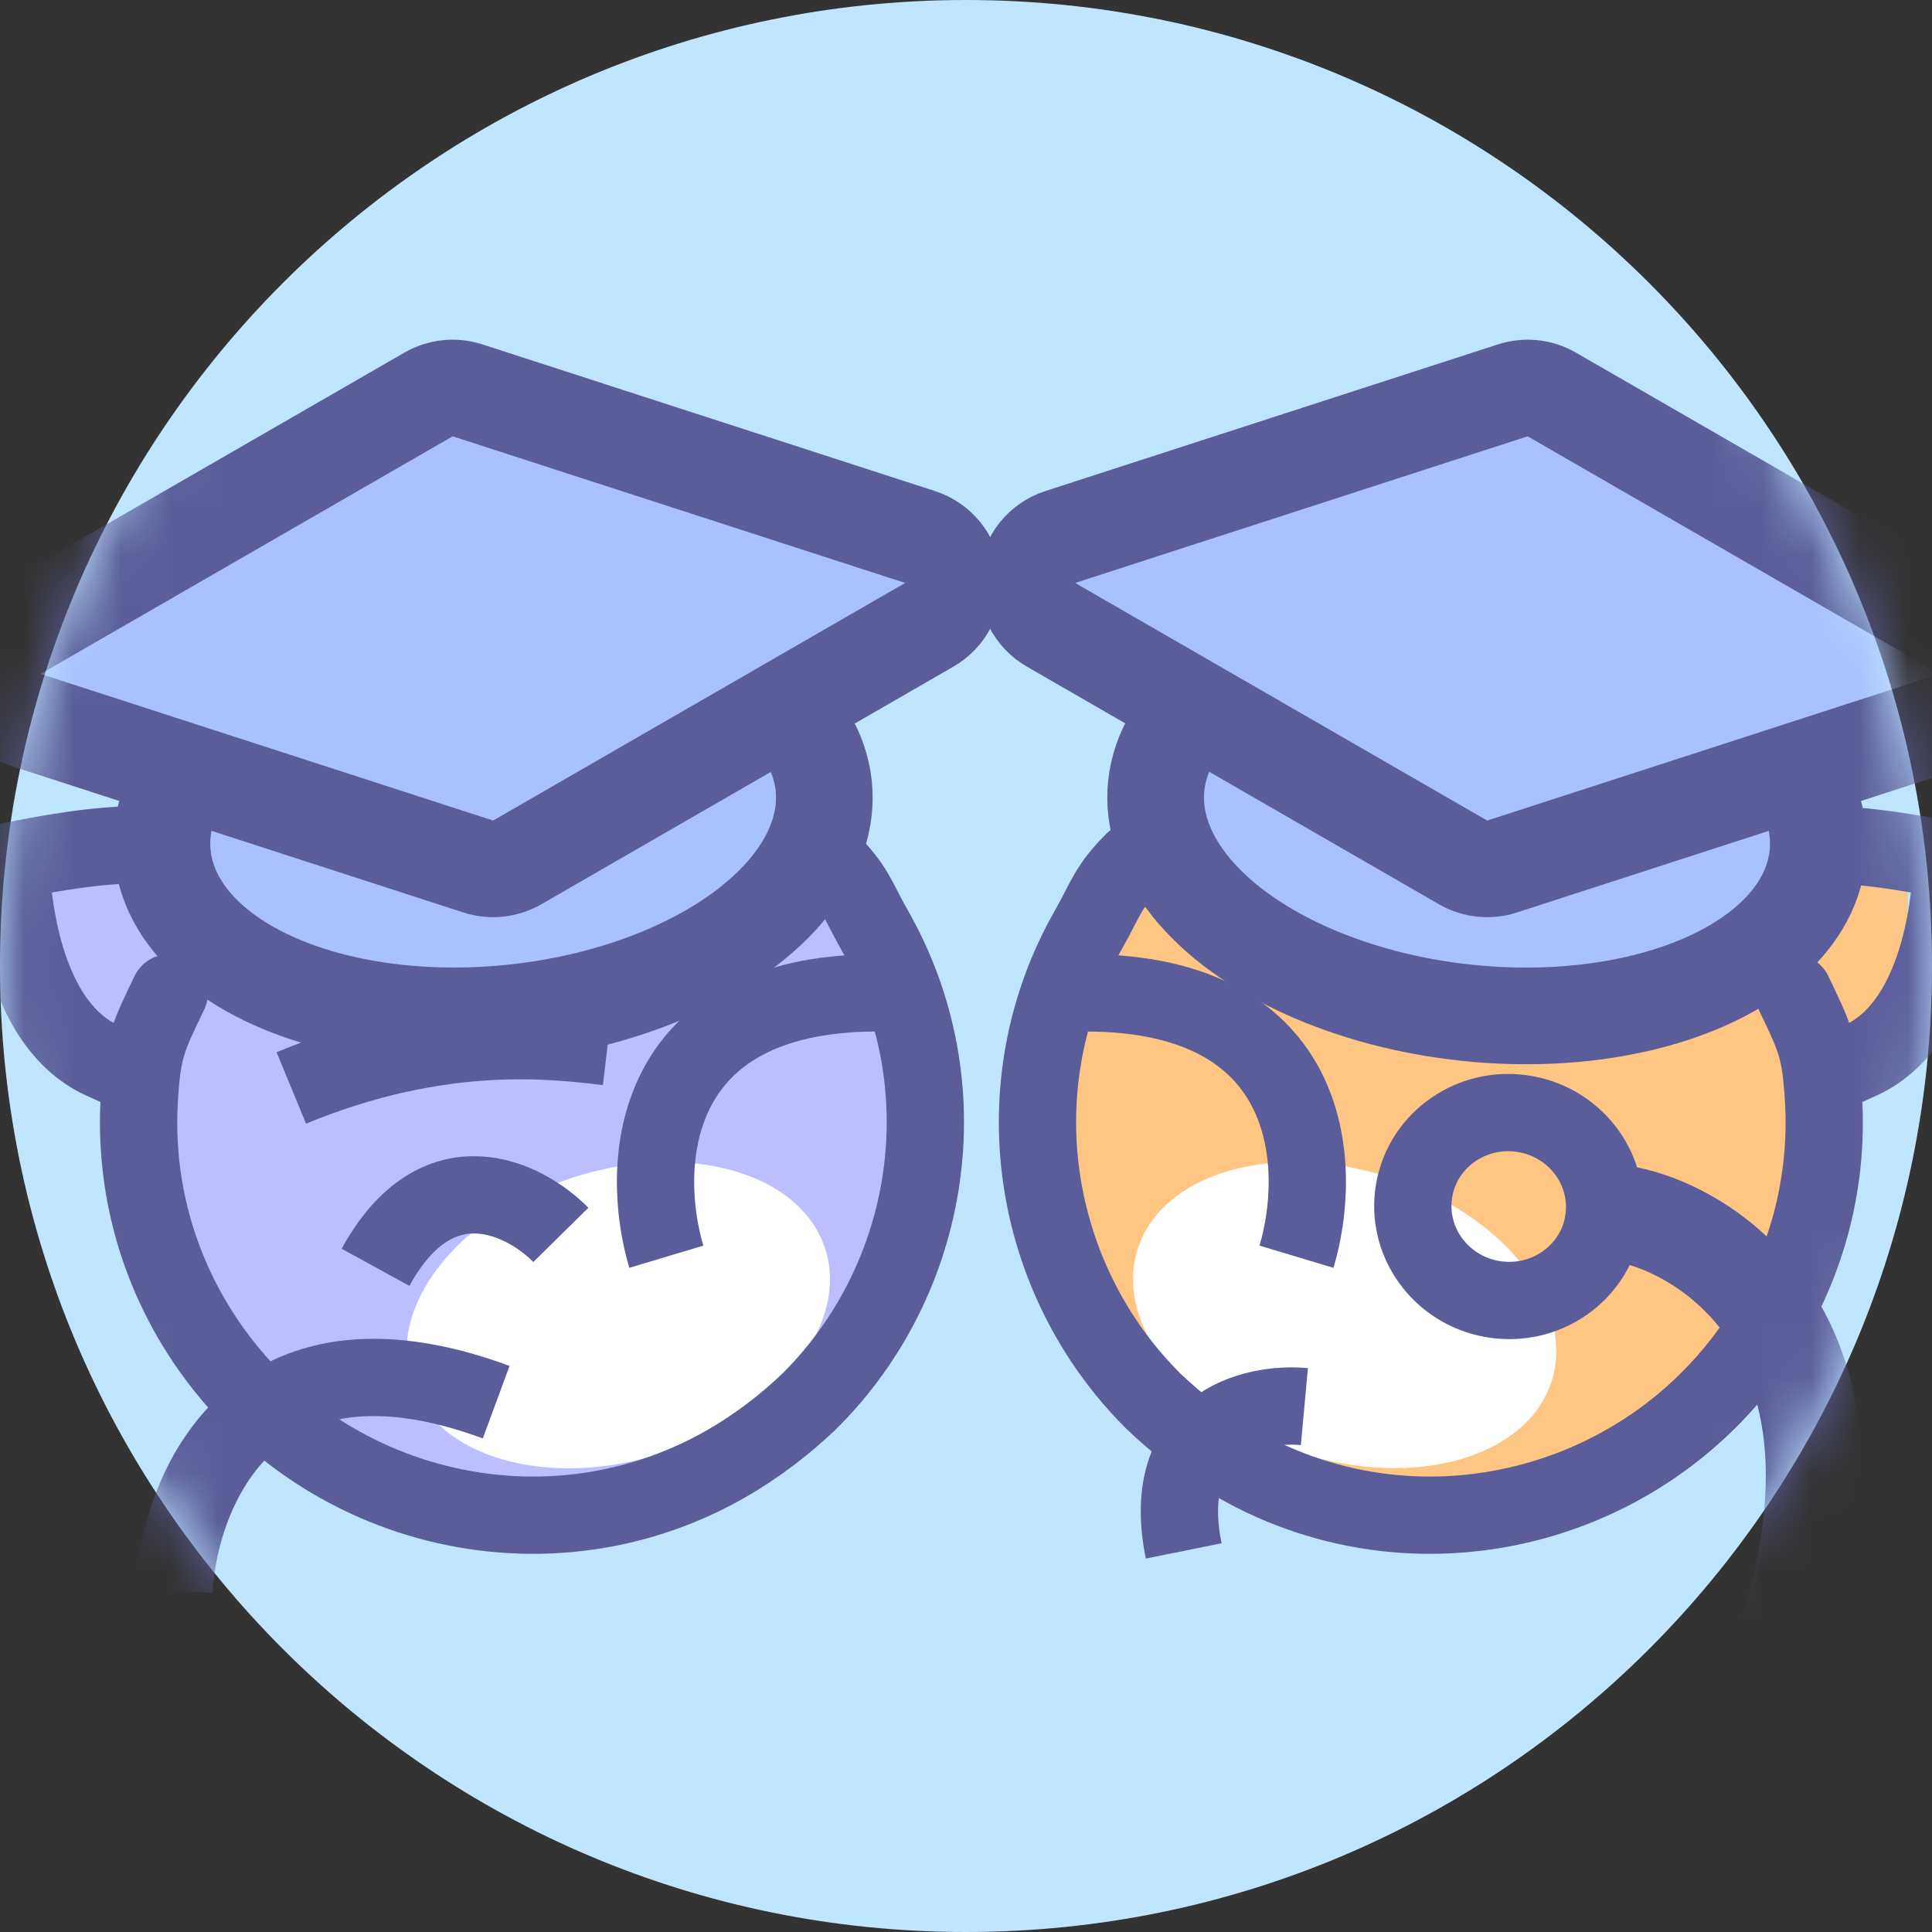 <svg width="40" height="40" viewBox="0 0 40 40" fill="none" xmlns="http://www.w3.org/2000/svg">
    <rect x="0" y="0" width="40" height="40" fill="#333333" stroke="none"/>
    <path d="M20 40C31.046 40 40 31.046 40 20C40 8.954 31.046 0 20 0C8.954 0 0 8.954 0 20C0 31.046 8.954 40 20 40Z" fill="#C0E5FF"/>
    <mask id="mask0_11671_301909" style="mask-type:alpha" maskUnits="userSpaceOnUse" x="0" y="0" width="40" height="40">
        <path d="M20 40C31.046 40 40 31.046 40 20C40 8.954 31.046 0 20 0C8.954 0 0 8.954 0 20C0 31.046 8.954 40 20 40Z" fill="#BBFFD6"/>
    </mask>
    <g mask="url(#mask0_11671_301909)">
        <circle cx="11" cy="23" r="8" fill="#BBBEFF"/>
        <path d="M12.577 21.671C11.419 21.533 9.103 21.257 6.031 22.524" stroke="#5A5D9A" stroke-width="1.6"/>
        <path d="M3.5 17.5L5.5 19L4.5 22H2.5L1 20.5V18L3.5 17.5Z" fill="#BBBEFF"/>
        <path d="M7.33 20.01C5.598 17.029 2.959 17.278 0.227 17.824C0.227 17.824 0.227 21.102 2.123 21.957" stroke="#5A5D9A" stroke-width="1.6" stroke-miterlimit="10" stroke-linecap="square" stroke-linejoin="round"/>
        <ellipse cx="12.8" cy="27.229" rx="4.5" ry="3" transform="rotate(-17.747 12.8 27.229)" fill="white"/>
        <path d="M4.93 17.824C5.507 17.177 6.198 16.611 6.994 16.159C9.645 14.654 12.247 14.546 14.432 15.639M3.506 20.556C3.054 21.501 2.95 21.696 2.885 22.741C2.791 24.265 3.124 25.831 3.936 27.252C6.16 31.143 11.137 32.533 15.029 30.309C15.686 29.93 16.242 29.501 16.747 29.021C19.299 26.494 19.956 22.476 18.086 19.217C17.747 18.619 17.71 18.371 17.164 17.824" stroke="#5A5D9A" stroke-width="1.6" stroke-miterlimit="10" stroke-linecap="round" stroke-linejoin="round"/>
        <path d="M13.796 26.019C13.25 24.198 13.359 20.556 18.167 20.556" stroke="#5A5D9A" stroke-width="1.6"/>
        <path d="M3.601 32.935C3.715 30.855 5.208 27.162 10.273 29.03" stroke="#5A5D9A" stroke-width="1.6"/>
        <path d="M37 17.5L35 19L36 22H38L39.5 20.5V18L37 17.5Z" fill="#FFC582"/>
        <circle cx="30" cy="23" r="8" fill="#FFC582"/>
        <path d="M33.309 20.01C35.04 17.029 37.679 17.278 40.411 17.824C40.411 17.824 40.411 21.102 38.515 21.957" stroke="#5A5D9A" stroke-width="1.6" stroke-miterlimit="10" stroke-linecap="square" stroke-linejoin="round"/>
        <ellipse cx="4.5" cy="3" rx="4.5" ry="3" transform="matrix(-0.952 -0.305 -0.305 0.952 33.039 25.743)" fill="white"/>
        <path d="M27.006 29.122C25.952 29.025 23.977 29.486 24.507 32.11" stroke="#5A5D9A" stroke-width="1.6"/>
        <path d="M35.708 17.824C35.131 17.177 34.441 16.611 33.645 16.159C30.993 14.654 28.391 14.546 26.206 15.639M37.133 20.556C37.584 21.501 37.688 21.696 37.753 22.741C37.847 24.265 37.514 25.831 36.702 27.252C34.478 31.143 29.501 32.533 25.61 30.309C24.953 29.93 24.397 29.501 23.891 29.021C21.339 26.494 20.682 22.476 22.552 19.217C22.891 18.619 22.928 18.371 23.474 17.824" stroke="#5A5D9A" stroke-width="1.6" stroke-miterlimit="10" stroke-linecap="round" stroke-linejoin="round"/>
        <path d="M30.991 26.909C32.079 27.047 33.071 26.296 33.207 25.23C33.342 24.165 32.57 23.189 31.482 23.051C30.394 22.912 29.402 23.664 29.266 24.729C29.131 25.794 29.903 26.77 30.991 26.909Z" stroke="#5A5D9A" stroke-width="1.6" stroke-miterlimit="10" stroke-linecap="round" stroke-linejoin="round"/>
        <path d="M33.251 25.1C34.918 25.1 40.532 27.8 35.532 37.3" stroke="#5A5D9A" stroke-width="2"/>
        <path d="M26.842 26.019C27.389 24.198 27.279 20.556 22.472 20.556" stroke="#5A5D9A" stroke-width="1.6"/>
        <path d="M11.612 25.567C10.869 24.813 9.062 23.891 7.775 26.238" stroke="#5A5D9A" stroke-width="1.6"/>
        <ellipse cx="10.21" cy="16.989" rx="6.882" ry="4" transform="rotate(-6.008 10.21 16.989)" fill="#A9C1FF"/>
        <ellipse cx="10.21" cy="16.989" rx="6.882" ry="4" transform="rotate(-6.008 10.21 16.989)" fill="#A9C1FF"/>
        <ellipse cx="10.21" cy="16.989" rx="6.882" ry="4" transform="rotate(-6.008 10.21 16.989)" fill="#A9C1FF"/>
        <ellipse cx="10.21" cy="16.989" rx="6.882" ry="4" transform="rotate(-6.008 10.21 16.989)" stroke="#5A5D9A" stroke-width="2"/>
        <path d="M0.34 13.087C-0.002 13.284 -0.196 13.665 -0.154 14.058C-0.113 14.451 0.156 14.782 0.532 14.904L9.901 17.94C10.17 18.027 10.464 17.997 10.709 17.855L19.241 12.935C19.583 12.738 19.777 12.357 19.736 11.964C19.694 11.571 19.425 11.239 19.049 11.118L9.68 8.082C9.411 7.994 9.118 8.025 8.872 8.167L0.34 13.087Z" fill="#A9C1FF"/>
        <path d="M0.34 13.087C-0.002 13.284 -0.196 13.665 -0.154 14.058C-0.113 14.451 0.156 14.782 0.532 14.904L9.901 17.94C10.17 18.027 10.464 17.997 10.709 17.855L19.241 12.935C19.583 12.738 19.777 12.357 19.736 11.964C19.694 11.571 19.425 11.239 19.049 11.118L9.68 8.082C9.411 7.994 9.118 8.025 8.872 8.167L0.34 13.087Z" fill="#A9C1FF"/>
        <path d="M0.34 13.087C-0.002 13.284 -0.196 13.665 -0.154 14.058C-0.113 14.451 0.156 14.782 0.532 14.904L9.901 17.94C10.17 18.027 10.464 17.997 10.709 17.855L19.241 12.935C19.583 12.738 19.777 12.357 19.736 11.964C19.694 11.571 19.425 11.239 19.049 11.118L9.68 8.082C9.411 7.994 9.118 8.025 8.872 8.167L0.34 13.087Z" fill="#A9C1FF"/>
        <path d="M0.34 13.087C-0.002 13.284 -0.196 13.665 -0.154 14.058C-0.113 14.451 0.156 14.782 0.532 14.904L9.901 17.94C10.17 18.027 10.464 17.997 10.709 17.855L19.241 12.935C19.583 12.738 19.777 12.357 19.736 11.964C19.694 11.571 19.425 11.239 19.049 11.118L9.68 8.082C9.411 7.994 9.118 8.025 8.872 8.167L0.34 13.087Z" stroke="#5A5D9A" stroke-width="2" stroke-linejoin="round"/>
        <ellipse cx="6.882" cy="4" rx="6.882" ry="4" transform="matrix(-0.995 -0.105 -0.105 0.995 38.054 13.731)" fill="#A9C1FF"/>
        <ellipse cx="6.882" cy="4" rx="6.882" ry="4" transform="matrix(-0.995 -0.105 -0.105 0.995 38.054 13.731)" fill="#A9C1FF"/>
        <ellipse cx="6.882" cy="4" rx="6.882" ry="4" transform="matrix(-0.995 -0.105 -0.105 0.995 38.054 13.731)" fill="#A9C1FF"/>
        <ellipse cx="6.882" cy="4" rx="6.882" ry="4" transform="matrix(-0.995 -0.105 -0.105 0.995 38.054 13.731)" stroke="#5A5D9A" stroke-width="2"/>
        <path d="M40.66 13.087C41.002 13.284 41.196 13.665 41.154 14.058C41.113 14.451 40.844 14.782 40.468 14.904L31.099 17.94C30.83 18.027 30.536 17.997 30.291 17.855L21.759 12.935C21.417 12.738 21.223 12.357 21.264 11.964C21.306 11.571 21.575 11.239 21.951 11.118L31.32 8.082C31.589 7.994 31.883 8.025 32.128 8.167L40.66 13.087Z" fill="#A9C1FF"/>
        <path d="M40.66 13.087C41.002 13.284 41.196 13.665 41.154 14.058C41.113 14.451 40.844 14.782 40.468 14.904L31.099 17.94C30.83 18.027 30.536 17.997 30.291 17.855L21.759 12.935C21.417 12.738 21.223 12.357 21.264 11.964C21.306 11.571 21.575 11.239 21.951 11.118L31.32 8.082C31.589 7.994 31.883 8.025 32.128 8.167L40.66 13.087Z" fill="#A9C1FF"/>
        <path d="M40.66 13.087C41.002 13.284 41.196 13.665 41.154 14.058C41.113 14.451 40.844 14.782 40.468 14.904L31.099 17.94C30.83 18.027 30.536 17.997 30.291 17.855L21.759 12.935C21.417 12.738 21.223 12.357 21.264 11.964C21.306 11.571 21.575 11.239 21.951 11.118L31.32 8.082C31.589 7.994 31.883 8.025 32.128 8.167L40.66 13.087Z" fill="#A9C1FF"/>
        <path d="M40.66 13.087C41.002 13.284 41.196 13.665 41.154 14.058C41.113 14.451 40.844 14.782 40.468 14.904L31.099 17.94C30.83 18.027 30.536 17.997 30.291 17.855L21.759 12.935C21.417 12.738 21.223 12.357 21.264 11.964C21.306 11.571 21.575 11.239 21.951 11.118L31.32 8.082C31.589 7.994 31.883 8.025 32.128 8.167L40.66 13.087Z" stroke="#5A5D9A" stroke-width="2" stroke-linejoin="round"/>
    </g>
</svg>
